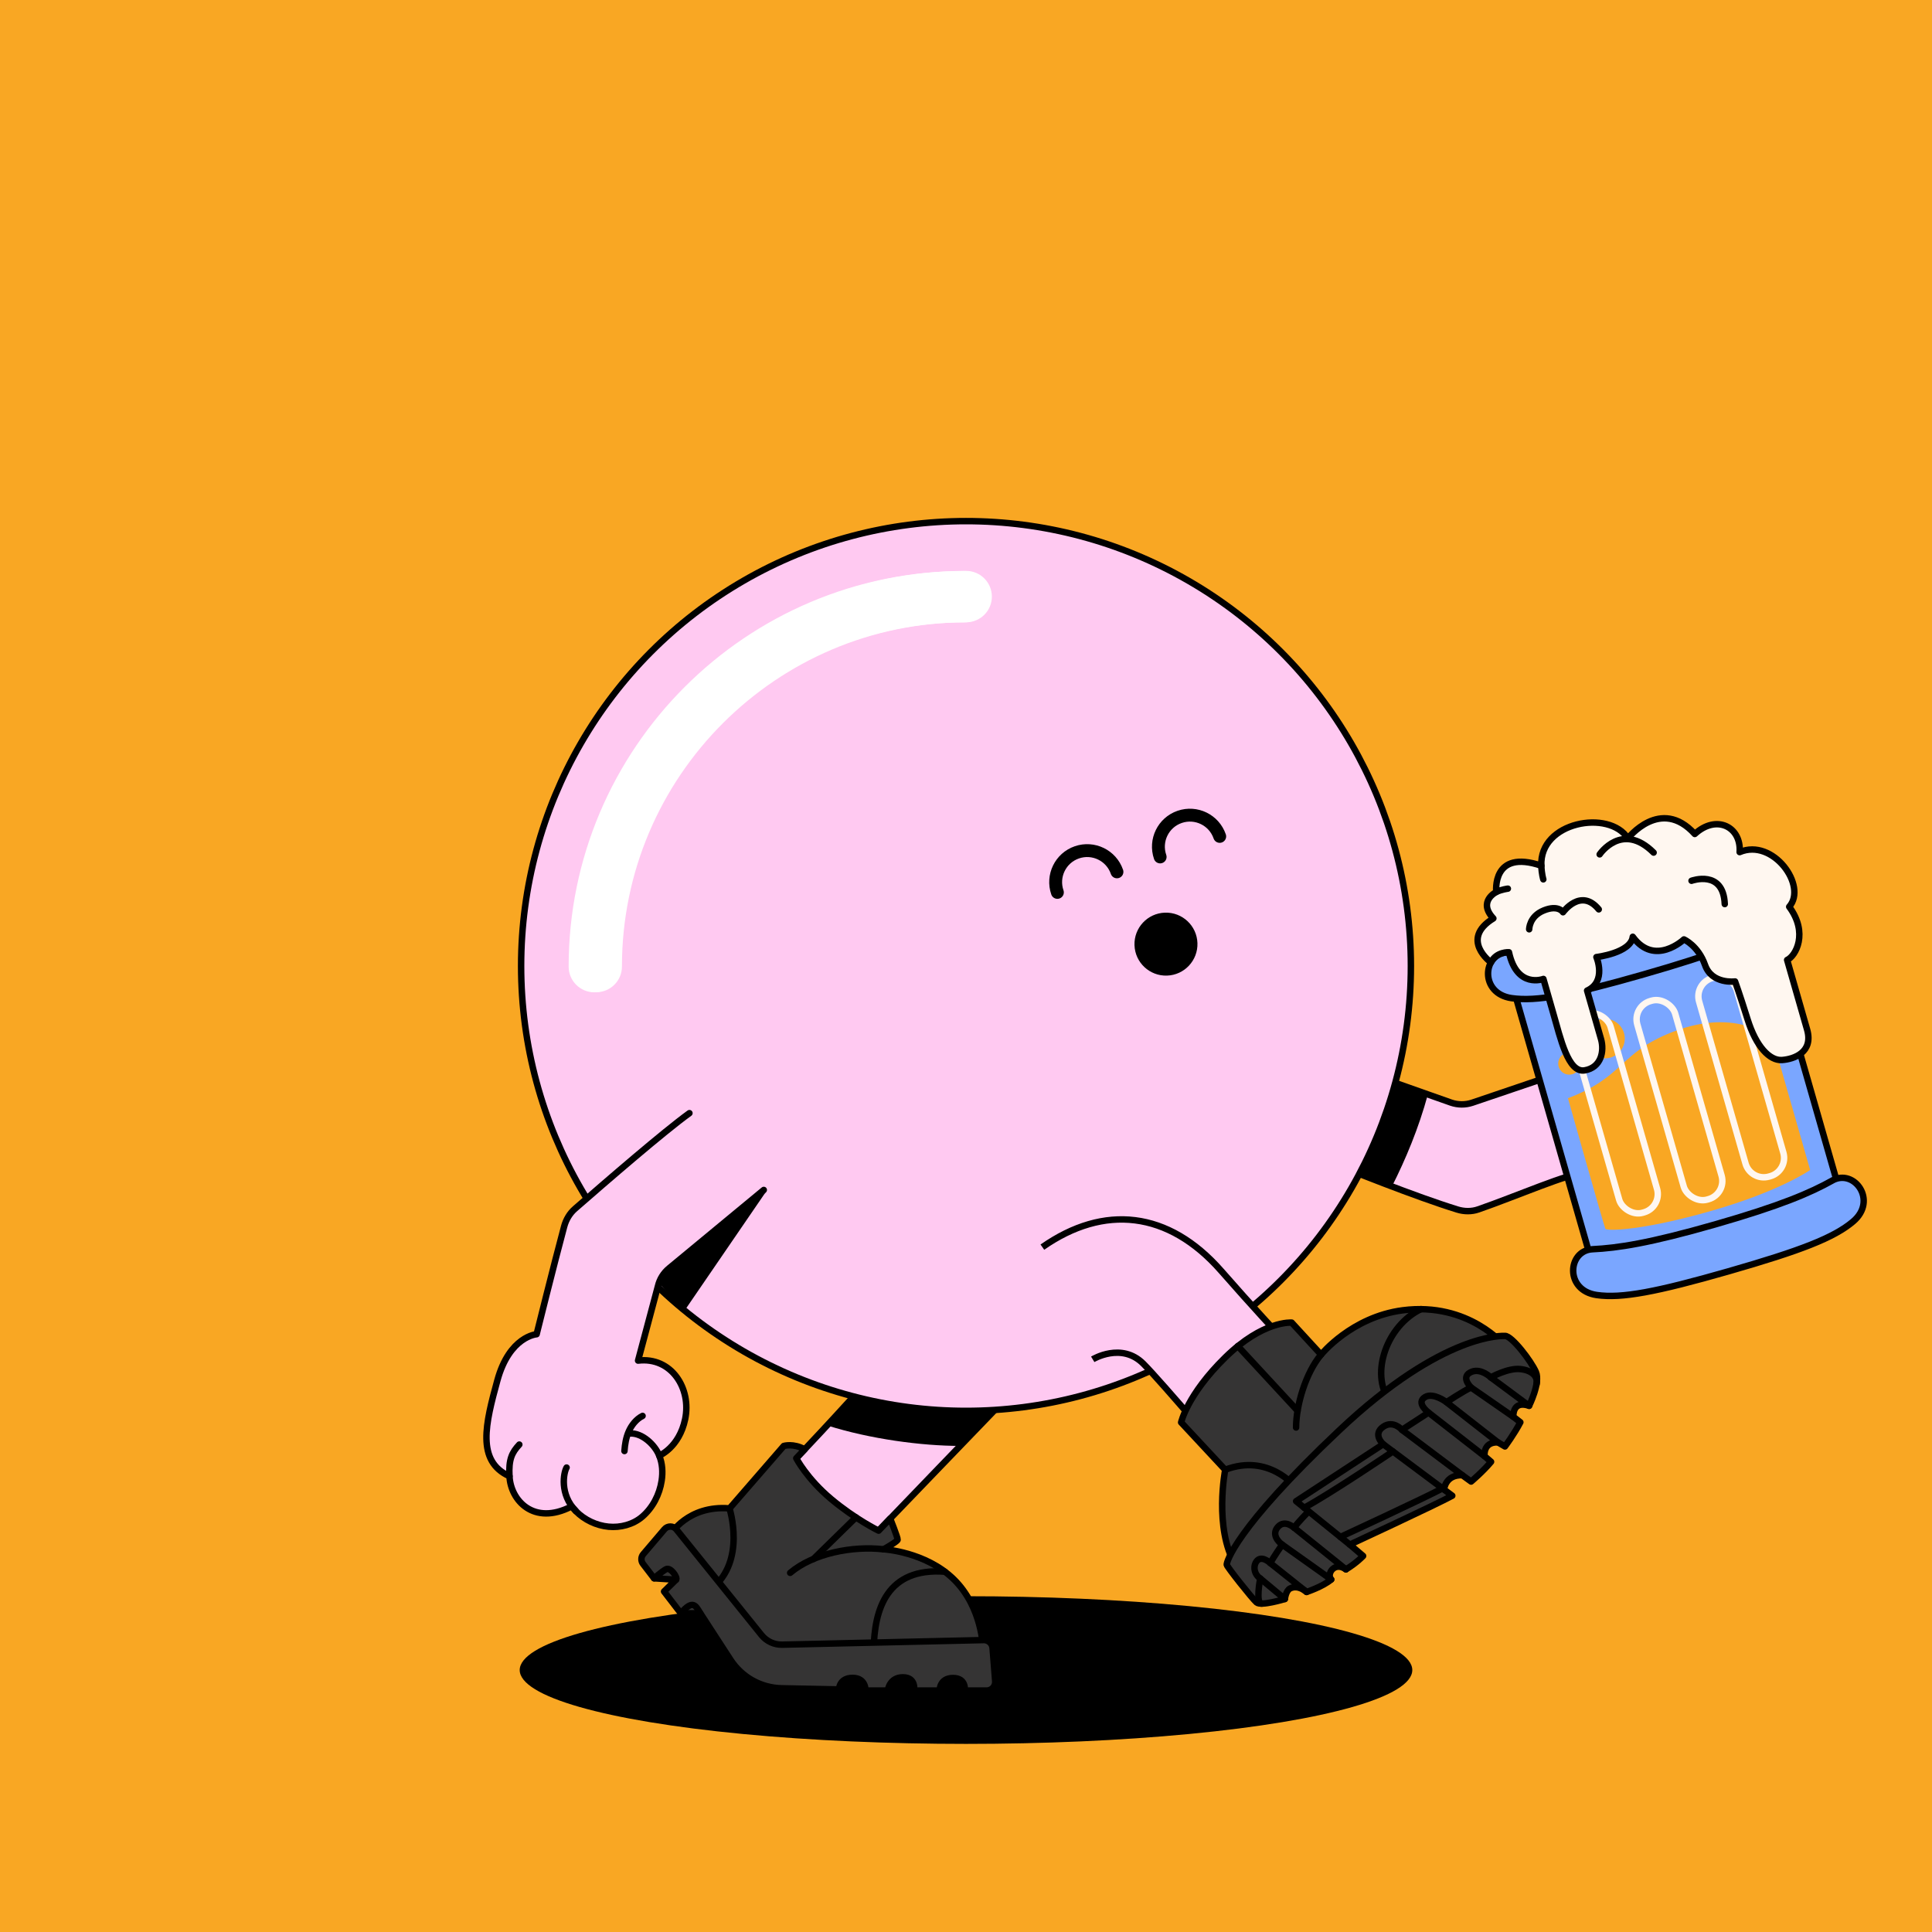 <?xml version="1.0" encoding="UTF-8"?>
<svg xmlns="http://www.w3.org/2000/svg" viewBox="0 0 600 600">
<rect x="0" y="0" width="600" height="600" fill="#808080" stroke="none"/>
<svg id="uuid-76576d14-1db9-41e1-baf2-b575b174d48a" data-name="BACKGROUND" xmlns="http://www.w3.org/2000/svg" viewBox="0 0 600 600"><defs><style>
      .uuid-5f5134e1-be85-4028-9053-a97aa84d746d {
        fill: #f9a723;
      }
    </style></defs><rect class="uuid-5f5134e1-be85-4028-9053-a97aa84d746d" x="-1" y="-1" width="602" height="602"/></svg>
<svg id="uuid-2e688e09-c4fe-4f4d-abf1-b0fbaf338f5b" data-name="BODY" xmlns="http://www.w3.org/2000/svg" viewBox="0 0 600 600"><defs><style>
      .uuid-eb2f9d7d-b927-4606-a144-95a98972db31 {
        fill: #fff;
      }

      .uuid-505f23ba-818d-453d-8ce0-ba561f80fb1c, .uuid-558f11d3-7dde-4524-89be-a8812332cdfc {
        stroke-miterlimit: 10;
      }

      .uuid-505f23ba-818d-453d-8ce0-ba561f80fb1c, .uuid-558f11d3-7dde-4524-89be-a8812332cdfc, .uuid-fd0f3372-5f7f-47e7-9d47-74d09a54ea2e, .uuid-8a42e792-8aec-4e83-b76a-8088904e37d9, .uuid-524e3d8f-4aaa-4994-b9e3-6b84067c906c {
        stroke: #000;
        stroke-width: 2px;
      }

      .uuid-505f23ba-818d-453d-8ce0-ba561f80fb1c, .uuid-558f11d3-7dde-4524-89be-a8812332cdfc, .uuid-fd0f3372-5f7f-47e7-9d47-74d09a54ea2e, .uuid-524e3d8f-4aaa-4994-b9e3-6b84067c906c {
        fill: #ffc9f1;
      }

      .uuid-558f11d3-7dde-4524-89be-a8812332cdfc, .uuid-fd0f3372-5f7f-47e7-9d47-74d09a54ea2e, .uuid-8a42e792-8aec-4e83-b76a-8088904e37d9 {
        stroke-linecap: round;
      }

      .uuid-fd0f3372-5f7f-47e7-9d47-74d09a54ea2e, .uuid-8a42e792-8aec-4e83-b76a-8088904e37d9, .uuid-524e3d8f-4aaa-4994-b9e3-6b84067c906c {
        stroke-linejoin: round;
      }

      .uuid-8a42e792-8aec-4e83-b76a-8088904e37d9 {
        fill: none;
      }
    </style></defs><ellipse cx="300" cy="518.65" rx="138.6" ry="22.93"/><g><path class="uuid-505f23ba-818d-453d-8ce0-ba561f80fb1c" d="m319.36,427.14c-1.16,1.05-54.95,57-54.95,57,0,0,21.51-1.95,31.74,10.62,10.23,12.57,7.26,23.89,7.26,23.89h-66.9s-28.69-36.17-28.69-36.17c0,0,3.74-13.4,20.44-10.59,20.9-19.38,55.52-59.13,55.52-59.13l35.59,14.38Z"/><path d="m283.78,412.76l31.28,12.64-3.24,9.5c-2.93,3.03-9.76,10.12-13.64,14.14-11.92,0-27.98-2.13-41.33-6.37,13.95-15.1,26.93-29.92,26.93-29.92Z"/></g><g><path class="uuid-fd0f3372-5f7f-47e7-9d47-74d09a54ea2e" d="m409.81,359.6c9.2,3.77,29.89,12.05,42.79,16.03,2.11.65,4.41.69,6.5-.04,11.79-4.08,28.47-11.39,33.03-11.32,5.25.08,7.8,3.93,19.88,2.04,13.36-2.1,22.43-11.99,20.93-23.3-4.21-43.28-25.18-26.79-25.18-26.79,0,0-5.84-8.75-18.76-4.82-11.83,3.6-10.2,14.44-6.47,22.47l-25.29,8.58c-2.14.72-4.45.71-6.59-.02l-35.7-12.61"/><path class="uuid-558f11d3-7dde-4524-89be-a8812332cdfc" d="m533.36,312.82c2.5,3.94,1.62,9.14-1.57,12.4-2.47,2.53-5.88,3.88-9.32,4.4-2.8.43-5.7.42-8.49-.08-2.14-.39-4.29-1.1-5.79-2.75-1.66-1.83-2.27-4.46-1.98-6.87.51-4.17,3.84-7.14,7.22-9.26,3.17-1.98,6.86-3.26,10.64-3.09,3.8.18,7.36,2.19,9.3,5.24Z"/><path class="uuid-558f11d3-7dde-4524-89be-a8812332cdfc" d="m538.57,349.84c.97,3.03.32,6.43-1.5,9.01-3.77,5.33-11.17,5.65-16.96,4.27-3.31-.79-6.69-2.21-8.67-5.13-3.13-4.61-.82-9.79,3.48-12.56,2.58-1.66,5.61-2.67,8.63-3.14,5.73-.89,13.1,1.51,15.03,7.56Z"/><path class="uuid-558f11d3-7dde-4524-89be-a8812332cdfc" d="m538.71,328.53c1.8,2.99,2.06,6.89.22,9.9-1.95,3.2-4.94,5.25-8.49,6.28-3.66,1.07-7.64,1.27-11.4.44-2.25-.5-4.53-1.38-5.96-3.28-1.86-2.47-1.89-5.68-.85-8.49,1.2-3.24,4.17-5.69,7.09-7.37,6.15-3.56,15.21-4.43,19.39,2.52Z"/><path class="uuid-558f11d3-7dde-4524-89be-a8812332cdfc" d="m501.85,311.68s9.27,3.84,7.77,12.02c-1.04,5.68-8.17,9.55-14.94,6.13"/><path class="uuid-8a42e792-8aec-4e83-b76a-8088904e37d9" d="m500.67,331.08c2.41,1.63,5.11,8.04,3.4,14.42"/><path d="m443.44,339.88c-2.88,10.58-6.94,20.23-11.17,28.59-10.17-3.78-21.16-9.53-27-11.93l11.83-26.02,26.35,9.36Z"/></g><g><circle class="uuid-505f23ba-818d-453d-8ce0-ba561f80fb1c" cx="300" cy="300" r="138.16"/><path class="uuid-eb2f9d7d-b927-4606-a144-95a98972db31" d="m184.58,308.17c-4.41,0-7.98-3.57-7.98-7.98,0-67.74,55.11-122.86,122.86-122.86,4.41,0,7.98,3.57,7.98,7.98s-3.57,7.98-7.98,7.98c-58.94,0-106.9,47.95-106.9,106.9,0,4.41-3.57,7.98-7.98,7.98Z"/></g><path class="uuid-8a42e792-8aec-4e83-b76a-8088904e37d9" d="m264.41,484.14c-4.06.49-11.49,1.36-17.85,7.23"/><path class="uuid-eb2f9d7d-b927-4606-a144-95a98972db31" d="m185.17,308.14c-4.41,0-7.98-3.57-7.98-7.98,0-67.74,55.11-122.86,122.86-122.86,4.41,0,7.98,3.57,7.98,7.98s-3.57,7.98-7.98,7.98c-58.94,0-106.9,47.95-106.9,106.9,0,4.41-3.57,7.98-7.98,7.98Z"/><path d="m203.75,397.46l34.2-27.46-24.86,36.3c-6.73-5.1-3.66-2.61-9.34-8.83Z"/><path class="uuid-524e3d8f-4aaa-4994-b9e3-6b84067c906c" d="m323.72,387.31c19.14-13.4,39.15-11.3,55.52,7.36,19.6,22.35,30.57,33.06,30.57,33.06,0,0,10.74-19.34,34.77-17.5,18.26,1.4,24.84,14.43,24.84,14.43,0,0,6.21,8.82-22.45,33.5-28.66,24.68-54.93,40.92-61.14,29.46-6.21-11.46-2.82-32.1-2.82-32.1,0,0-22.02-26.09-27.94-32.01-6.79-6.79-15.71-1.36-15.71-1.36"/><path class="uuid-505f23ba-818d-453d-8ce0-ba561f80fb1c" d="m446.97,458.17c-25.89,22.29-49.82,37.69-58.79,32.02-9.77-7.44,26.84-38.54,44.88-52.7,18.04-14.16,32.17-17.82,36.36-12.81,0,0,6.21,8.82-22.45,33.5Z"/><path class="uuid-8a42e792-8aec-4e83-b76a-8088904e37d9" d="m409.81,427.74c-1.89,2.86-4.55,10.38-4.55,10.38"/><g><path class="uuid-fd0f3372-5f7f-47e7-9d47-74d09a54ea2e" d="m214.11,345.7c-8.05,5.83-25.34,20.79-35.52,29.67-1.67,1.45-2.82,3.41-3.39,5.55-3.14,11.67-8.55,33.44-8.55,33.44,0,0-8.42.58-12.19,14.35-3.64,13.3-6.64,25.06,3.77,29.75.35,7.47,7.51,15.45,19.2,9.41.14-.06,1.32,1.32,1.44,1.45,2.64,2.7,6.36,4.45,10.13,4.81,3.65.36,7.61-.67,10.43-3.08,3.29-2.81,5.4-6.94,6.05-11.2.4-2.61.26-5.31-.75-7.78,0,0,6.2-2.51,8.05-11.34,1.99-9.49-4.22-19.42-14.62-18.18l6.17-23.11c.51-2.2,1.74-4.16,3.49-5.59l29.38-24.3"/><path class="uuid-8a42e792-8aec-4e83-b76a-8088904e37d9" d="m204.73,452.06c-1.37-3.47-5.39-7.08-9-6.88"/><path class="uuid-8a42e792-8aec-4e83-b76a-8088904e37d9" d="m178.86,469.3c-5.16-5.27-3.82-11.97-2.9-13.54"/><path class="uuid-8a42e792-8aec-4e83-b76a-8088904e37d9" d="m158.22,458.45c-.27-5.22.73-7.32,3.06-9.83"/><path class="uuid-8a42e792-8aec-4e83-b76a-8088904e37d9" d="m193.93,450.63c.14-2.07.48-4.16,1.32-6.06.85-1.95,2.36-3.88,4.31-4.85"/></g></svg>
<svg id="uuid-853b1779-0b40-4336-9fd3-56860412922a" data-name="BODY" xmlns="http://www.w3.org/2000/svg" viewBox="0 0 600 600"><defs><style>
      .uuid-270fe1d8-6ffc-45cd-908c-63708945a6da {
        fill: none;
        stroke: #000;
        stroke-linecap: round;
        stroke-miterlimit: 10;
        stroke-width: 4px;
      }
    </style></defs><path class="uuid-270fe1d8-6ffc-45cd-908c-63708945a6da" d="m378.79,259.75c-1.76-5.11-7.33-7.82-12.44-6.06s-7.82,7.33-6.06,12.44"/><circle cx="362.12" cy="293.18" r="9.78" transform="translate(-9.59 12.26) rotate(-1.91)"/><path class="uuid-270fe1d8-6ffc-45cd-908c-63708945a6da" d="m346.88,270.76c-1.76-5.11-7.33-7.82-12.44-6.06-5.11,1.76-7.82,7.33-6.06,12.44"/></svg>
<svg id="uuid-48efa21b-da1b-48ad-ab10-757c6777e8ef" data-name="BODY" xmlns="http://www.w3.org/2000/svg" viewBox="0 0 600 600"><defs><style>
      .uuid-53318c0c-3185-4fc0-b44c-db50501b4f8c {
        fill: #353434;
      }

      .uuid-53318c0c-3185-4fc0-b44c-db50501b4f8c, .uuid-af5c2333-9a04-42a4-b63f-5e80c7076528 {
        stroke: #000;
        stroke-linecap: round;
        stroke-linejoin: round;
        stroke-width: 2px;
      }

      .uuid-af5c2333-9a04-42a4-b63f-5e80c7076528 {
        fill: none;
      }
    </style></defs><g id="uuid-a23e8dd5-6c2c-4ede-a31c-dd7f3bcbc81d" data-name="uuid-30adedbd-0f6a-4ac3-8c27-dd5f684aaeb2"><g id="uuid-f568b372-0f34-440f-b75f-61e9f492b6fc" data-name="uuid-71f2d591-11c5-485d-aa3d-ec098306b10e"><g id="uuid-93dfd512-6b6b-4507-9c48-5a4c5c4594db" data-name="uuid-7d0b675e-dad4-483d-8c78-f8eeafc30cf0"><g><path class="uuid-53318c0c-3185-4fc0-b44c-db50501b4f8c" d="m366.81,441.74l13.69,14.71s-3.55,18.09,3.13,29.5c0,0,11.14-19.1,33.82-39.23,22.69-20.13,35.95-26.59,49.92-28.7,0,0-11.16-13.78-31.73-11.1-15.93,2.07-25.36,13.77-25.36,13.77l-9.14-9.95s-8.87-.73-20.67,10.86c-11.8,11.59-13.66,20.15-13.66,20.15Z"/><g><path class="uuid-af5c2333-9a04-42a4-b63f-5e80c7076528" d="m410.28,420.68c-4.81,5.68-7.77,15.82-7.77,22.65"/><line class="uuid-af5c2333-9a04-42a4-b63f-5e80c7076528" x1="402.98" y1="438.12" x2="384.42" y2="418.05"/><path class="uuid-af5c2333-9a04-42a4-b63f-5e80c7076528" d="m380.5,456.44c13.49-5.15,21.72,5.29,21.72,5.29"/><path class="uuid-af5c2333-9a04-42a4-b63f-5e80c7076528" d="m441.3,406.56c-10.56,5.07-15.89,19.93-9.79,28.48"/></g><path class="uuid-53318c0c-3185-4fc0-b44c-db50501b4f8c" d="m467.37,414.89s-18.89-1.47-51.52,29.37c-32.63,30.84-34.96,41.03-34.88,41.68s7.89,10.49,9.27,11.71c1.38,1.22,8.79-1.06,8.79-1.06,0,0,.29-2.62,1.64-3.29,2.55-1.27,5.1,1.1,5.1,1.1,0,0,5.1-1.68,7.65-3.88-1.56-1.62.98-5.73,4.58-3.13,3.42-2.09,5.33-4.17,5.33-4.17l-4.13-3.53s26.72-12.4,31.82-15.18l-2.55-1.91s.29-4.63,5.68-4.46l2.72,1.97s3.65-3.07,6.2-6.14l-2.03-1.74s-.58-4.46,4.17-4.29l2.17,1.27s2.81-3.75,4.78-7.52l-2.17-1.69s-.44-5.21,4.89-3.42c0,0,3.56-7.12,2.12-10.48s-7.52-11.3-9.62-11.22h0Z"/><g><path class="uuid-af5c2333-9a04-42a4-b63f-5e80c7076528" d="m419.2,479.69l-16.68-13.48,27.05-17.71s-3.43-3.03,0-5.41c3.13-2.17,5.83.96,5.83.96l8.25-5.36s-4.15-3.09-1.01-4.86c2.55-1.44,6.58,1.62,6.58,1.62,0,0,5.46-3.59,7.64-4.55,0,0-3.59-3.44.25-4.91,2.89-1.1,5.87,1.77,5.87,1.77,0,0,5.31-2.99,9.16-2.58,3.85.4,5.58,2.5,5.03,4.77"/><line class="uuid-af5c2333-9a04-42a4-b63f-5e80c7076528" x1="429.57" y1="448.51" x2="448.46" y2="462.6"/><line class="uuid-af5c2333-9a04-42a4-b63f-5e80c7076528" x1="435.39" y1="444.06" x2="454.14" y2="458.14"/><line class="uuid-af5c2333-9a04-42a4-b63f-5e80c7076528" x1="443.64" y1="438.69" x2="461.03" y2="452.23"/><line class="uuid-af5c2333-9a04-42a4-b63f-5e80c7076528" x1="449.21" y1="435.46" x2="465.2" y2="447.95"/><line class="uuid-af5c2333-9a04-42a4-b63f-5e80c7076528" x1="456.85" y1="430.9" x2="469.99" y2="440.01"/><line class="uuid-af5c2333-9a04-42a4-b63f-5e80c7076528" x1="462.97" y1="427.76" x2="474.88" y2="436.59"/><path class="uuid-af5c2333-9a04-42a4-b63f-5e80c7076528" d="m447.97,462.23c-5.19,2.81-31.71,15.09-31.71,15.09"/><path class="uuid-af5c2333-9a04-42a4-b63f-5e80c7076528" d="m432.58,450.76s-18.96,12.82-27.55,17.49"/><path class="uuid-af5c2333-9a04-42a4-b63f-5e80c7076528" d="m406.41,469.37s-3.67,3.73-4.49,5.1c0,0-2.9-2.71-5.06-.27-2.04,2.3.13,4.65,1.34,5.5,0,0-2.61,3.68-3.69,5.74,0,0-3.14-3.05-4.61,0-.66,1.37-.34,3.54,1.47,4.76,0,0-1.57,8.03.54,7.82"/><line class="uuid-af5c2333-9a04-42a4-b63f-5e80c7076528" x1="401.92" y1="474.46" x2="417.99" y2="487.39"/><line class="uuid-af5c2333-9a04-42a4-b63f-5e80c7076528" x1="413.42" y1="490.52" x2="398.19" y2="479.69"/><line class="uuid-af5c2333-9a04-42a4-b63f-5e80c7076528" x1="394.5" y1="485.43" x2="405.77" y2="494.4"/><line class="uuid-af5c2333-9a04-42a4-b63f-5e80c7076528" x1="391.36" y1="490.19" x2="399.03" y2="496.59"/></g><g><path class="uuid-53318c0c-3185-4fc0-b44c-db50501b4f8c" d="m226.55,468.47l16.86-19.42s2.99-.9,6.5,1.06l-2.62,2.76s3.26,6.32,10.81,12.65c7.55,6.33,14.76,9.84,14.76,9.84l3.6-3.75s2.37,5.96,2.31,6.55-4.35,2.98-4.35,2.98c0,0,13.06.74,21.81,9.35,8.9,8.75,9.03,21.38,9.03,21.38,0,0-63.87,1.76-66.89,1.56s-30.15-36.89-30.15-36.89c0,0,5.39-9.16,18.32-8.1Z"/><g><path class="uuid-af5c2333-9a04-42a4-b63f-5e80c7076528" d="m274.42,481.15c-9.61-1.12-21.84,1.23-29.03,7.31"/><line class="uuid-af5c2333-9a04-42a4-b63f-5e80c7076528" x1="252.64" y1="484.14" x2="265.82" y2="471.24"/><path class="uuid-af5c2333-9a04-42a4-b63f-5e80c7076528" d="m220.98,493.39c10.86-8.6,5.57-24.93,5.57-24.93"/><path class="uuid-af5c2333-9a04-42a4-b63f-5e80c7076528" d="m293.43,488.1c-17.87-1.3-22.02,11.44-22.09,24.68"/></g><path class="uuid-53318c0c-3185-4fc0-b44c-db50501b4f8c" d="m305.49,509.34l-62.55,1.43c-2.5.06-4.89-1.05-6.46-3l-26.43-32.8c-.94-1.17-2.72-1.19-3.69-.05l-6.59,7.74c-.73.86-.77,2.12-.08,3.02l3.44,4.48,6.83.43-3.73,3.66,5.2,6.76,6.07.02,9.4,14.47c3.5,5.38,9.43,8.68,15.85,8.81l17.81.36s0-3.59,4.22-3.59,4.01,3.94,4.01,3.94h6.92s.44-4.12,4.68-4.12,3.48,4.12,3.48,4.12h7.95s-.11-3.9,4.14-3.9,3.65,3.9,3.65,3.9h6.78c1.57,0,2.81-1.34,2.68-2.9l-.82-10.3c-.11-1.42-1.32-2.51-2.74-2.48h0Z"/><path class="uuid-af5c2333-9a04-42a4-b63f-5e80c7076528" d="m217.49,501.03c-1.41-2.31-2.24-4.46-6.07-.02"/><path class="uuid-af5c2333-9a04-42a4-b63f-5e80c7076528" d="m209.96,490.59c.62-.58-1.71-4.07-3.15-3.24-1.44.83-3.67,2.8-3.67,2.8"/></g></g></g></g></g></svg>
<svg id="uuid-31565581-ca35-4969-9fd9-2072ce3d5031" data-name="BODY" xmlns="http://www.w3.org/2000/svg" viewBox="0 0 600 600"><defs><style>
      .uuid-d4efb741-f39c-4175-b36e-70da4e900c2a, .uuid-3a137114-0556-47bf-93c9-8d0537e58240 {
        fill: #7aa6ff;
      }

      .uuid-d4efb741-f39c-4175-b36e-70da4e900c2a, .uuid-3a137114-0556-47bf-93c9-8d0537e58240, .uuid-531241c1-13d8-410f-8dae-5bbada850f92, .uuid-1ab6c91c-7253-4ddf-ba98-d52b746628c1 {
        stroke: #000;
      }

      .uuid-d4efb741-f39c-4175-b36e-70da4e900c2a, .uuid-3a137114-0556-47bf-93c9-8d0537e58240, .uuid-531241c1-13d8-410f-8dae-5bbada850f92, .uuid-1ab6c91c-7253-4ddf-ba98-d52b746628c1, .uuid-ea35ab45-f2e3-4af5-9339-ec8c6da7eb39 {
        stroke-linecap: round;
        stroke-linejoin: round;
      }

      .uuid-d4efb741-f39c-4175-b36e-70da4e900c2a, .uuid-ea35ab45-f2e3-4af5-9339-ec8c6da7eb39 {
        stroke-width: 2px;
      }

      .uuid-3a137114-0556-47bf-93c9-8d0537e58240, .uuid-531241c1-13d8-410f-8dae-5bbada850f92, .uuid-1ab6c91c-7253-4ddf-ba98-d52b746628c1 {
        stroke-width: 2px;
      }

      .uuid-f5a6b52d-8cd9-4c8e-a14f-48a216007033 {
        fill: #f9a723;
      }

      .uuid-531241c1-13d8-410f-8dae-5bbada850f92 {
        fill: #fff7f0;
      }

      .uuid-1ab6c91c-7253-4ddf-ba98-d52b746628c1, .uuid-ea35ab45-f2e3-4af5-9339-ec8c6da7eb39 {
        fill: none;
      }

      .uuid-ea35ab45-f2e3-4af5-9339-ec8c6da7eb39 {
        stroke: #fff7f0;
      }
    </style></defs><g id="uuid-aa7dba29-6ee3-4191-9f6e-7d10b3fc19a7" data-name="uuid-cd416942-12e2-43f8-ae4e-d1c982c2d506"><g id="uuid-4128828c-817e-4372-b2c1-ac0ca83248cd" data-name="uuid-e8dcef20-5373-46c6-a16e-3fce2f927a1d"><g><rect class="uuid-d4efb741-f39c-4175-b36e-70da4e900c2a" x="480.68" y="291.97" width="80.06" height="93.21" transform="translate(-73.13 156.57) rotate(-15.99)"/><path class="uuid-3a137114-0556-47bf-93c9-8d0537e58240" d="m542.62,274.42c-6.78,3.79-15.92,7.76-36.39,13.63-20.47,5.87-30.32,7.34-38.08,7.71-7.76.38-8.71,12.78,1.28,14.22,7.73,1.12,18.56-.94,40.98-7.37,22.42-6.43,32.69-10.41,38.66-15.46,7.71-6.52.33-16.53-6.45-12.74h0Z"/><path class="uuid-3a137114-0556-47bf-93c9-8d0537e58240" d="m569.05,366.62c-6.78,3.79-15.92,7.76-36.39,13.63-20.47,5.87-30.32,7.34-38.08,7.71-7.76.38-8.71,12.78,1.28,14.22,7.73,1.12,18.56-.94,40.98-7.37,22.42-6.43,32.69-10.41,38.66-15.46,7.71-6.52.33-16.53-6.45-12.74h0Z"/><g><path class="uuid-f5a6b52d-8cd9-4c8e-a14f-48a216007033" d="m486.94,341.06s11.2,39.72,11.61,40.52,11.47.62,32.91-5.53c21.44-6.14,30.7-12.7,30.7-12.7l-11.61-40.52s-10.6-10.3-31.05-2.37c-16.78,6.51-14.91,13.92-32.56,20.6h0Z"/><circle class="uuid-f5a6b52d-8cd9-4c8e-a14f-48a216007033" cx="487.35" cy="330.31" r="3.44"/><circle class="uuid-f5a6b52d-8cd9-4c8e-a14f-48a216007033" cx="498.45" cy="322.54" r="6.14"/></g><g><rect class="uuid-ea35ab45-f2e3-4af5-9339-ec8c6da7eb39" x="495.42" y="313.65" width="12.23" height="64.13" rx="5.89" ry="5.89" transform="translate(-75.84 151.56) rotate(-15.99)"/><path class="uuid-ea35ab45-f2e3-4af5-9339-ec8c6da7eb39" d="m540.54,302.41h.44c3.25,0,5.89,2.64,5.89,5.89v52.35c0,3.25-2.64,5.89-5.89,5.89h-.44c-3.25,0-5.89-2.64-5.89-5.89v-52.35c0-3.25,2.64-5.89,5.89-5.89Z" transform="translate(-71.22 161.94) rotate(-15.99)"/><rect class="uuid-ea35ab45-f2e3-4af5-9339-ec8c6da7eb39" x="515.47" y="309.56" width="12.23" height="64.13" rx="5.89" ry="5.89" transform="translate(-73.94 156.93) rotate(-15.99)"/></g><g><path class="uuid-531241c1-13d8-410f-8dae-5bbada850f92" d="m463.03,298.89s-9.81-7.17.75-13.67c-4.98-5.29.9-8.2.9-8.2,0,0-1.5-13.45,14-8.16-.68-13.69,21.13-17.59,26.88-8.49,0,0,10.14-13.09,20.77-1.37,6.73-6.18,14.47-2.24,13.93,5.63,10.37-4.43,21.14,10.51,15.39,16.97,6.02,8.12,2.04,15.31-.64,16.52l6.2,21.62c2.02,7.03-4.01,9.2-7.81,9.46-3.8.25-8.01-4.14-10.65-12.56s-3.91-11.84-3.91-11.84c0,0-7.19.96-9.32-5.09s-6.56-7.97-6.56-7.97c0,0-9.06,8.57-15.89-.82-.61,5.05-11.29,6.31-11.29,6.31,0,0,3.26,7.56-2.89,10.41l4.32,15.06c1.08,3.77.05,8.84-5.08,9.71s-7.49-9.89-9.77-17.79c-2.27-7.9-3.04-10.6-3.04-10.6,0,0-8.22,3.16-10.7-8.29,0,0-3.89-.26-5.59,3.15h0Z"/><g><path class="uuid-1ab6c91c-7253-4ddf-ba98-d52b746628c1" d="m474.9,288.6s-.02-4.01,4.55-5.86c4.57-1.85,5.96.57,5.96.57,0,0,5.52-7.71,11.1-.9"/><path class="uuid-1ab6c91c-7253-4ddf-ba98-d52b746628c1" d="m496.79,265.33s6.93-10.33,16.76-.55"/><path class="uuid-1ab6c91c-7253-4ddf-ba98-d52b746628c1" d="m525.32,273.53s9.89-3.61,10.32,7.24"/><path class="uuid-1ab6c91c-7253-4ddf-ba98-d52b746628c1" d="m478.68,268.86c.09,2.66.61,4.23.61,4.23"/><path class="uuid-1ab6c91c-7253-4ddf-ba98-d52b746628c1" d="m464.67,277.01c1.72-.8,3.61-1.03,3.61-1.03"/></g></g></g></g></g></svg>
</svg>